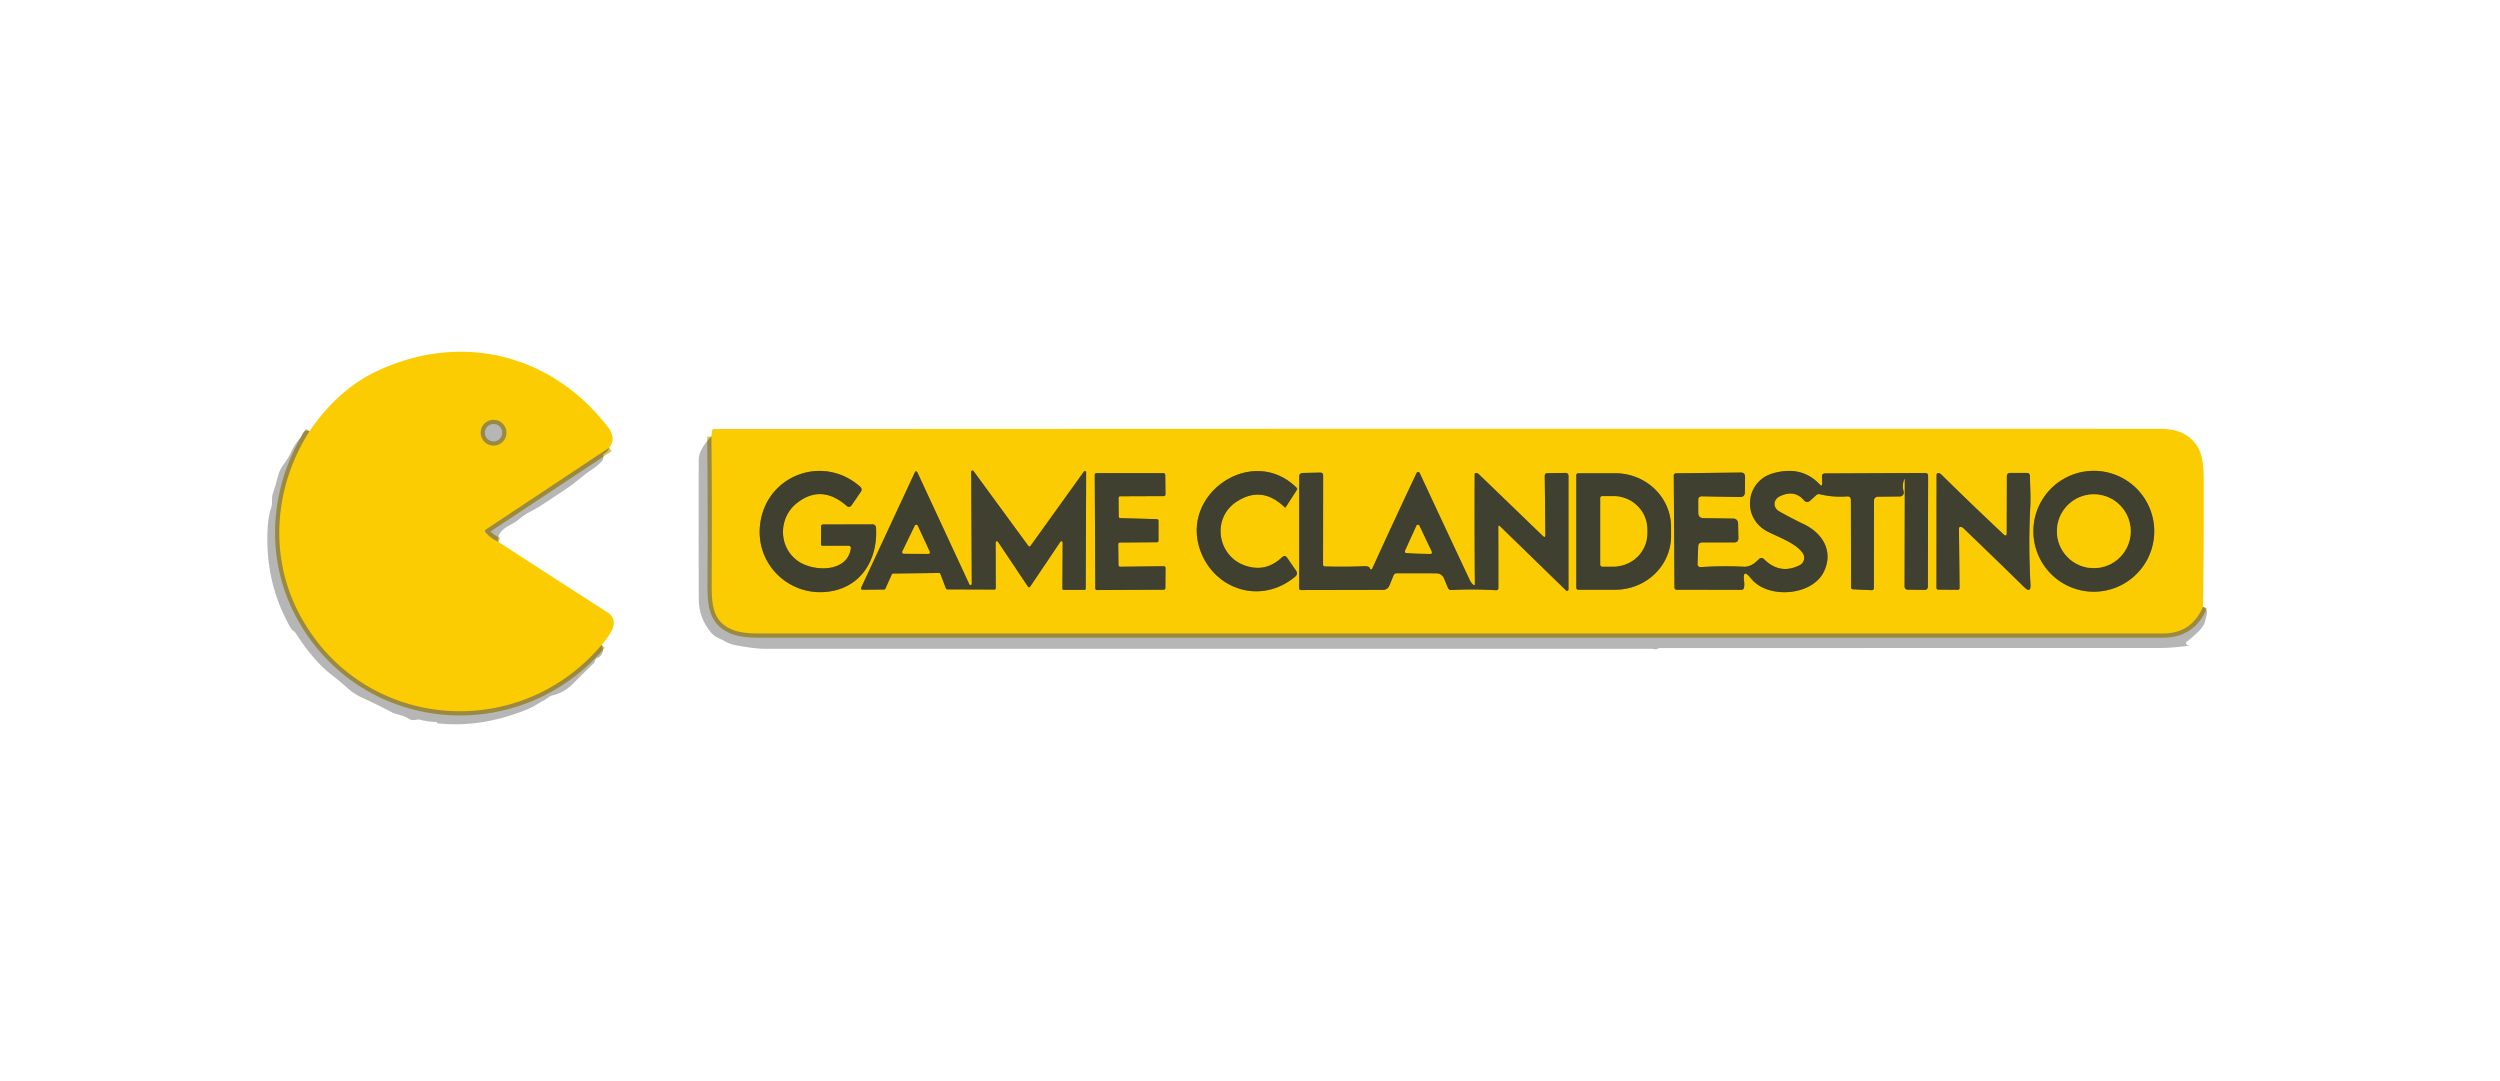<?xml version="1.0" encoding="UTF-8" standalone="no"?>
<!DOCTYPE svg PUBLIC "-//W3C//DTD SVG 1.1//EN" "http://www.w3.org/Graphics/SVG/1.1/DTD/svg11.dtd">
<svg xmlns="http://www.w3.org/2000/svg" version="1.1" viewBox="0.00 0.00 590.00 255.00">
<g stroke-width="2.00" fill="none" stroke-linecap="butt">
<path stroke="#c39f01" stroke-opacity="0.643" vector-effect="non-scaling-stroke" d="
  M 143.77 105.66
  L 114.66 124.97
  Q 114.24 125.25 114.57 125.64
  Q 115.84 127.09 117.61 127.88"
/>
<path stroke="#c39f01" stroke-opacity="0.643" vector-effect="non-scaling-stroke" d="
  M 141.97 152.22
  C 122.06 175.67 85.27 172.29 70.72 145.05
  C 63.41 131.37 64.64 114.92 73.04 101.77"
/>
<path stroke="#c39f01" stroke-opacity="0.643" vector-effect="non-scaling-stroke" d="
  M 519.91 143.19
  Q 517.22 149.50 510.50 149.50
  Q 344.68 149.51 178.86 149.50
  Q 175.41 149.50 173.44 148.83
  C 168.00 146.98 167.92 142.58 167.96 137.10
  Q 168.08 120.16 167.89 103.01"
/>
<path stroke="#c39f01" stroke-opacity="0.643" vector-effect="non-scaling-stroke" d="
  M 119.53 102.12
  A 3.05 3.05 0.0 0 0 116.48 99.07
  A 3.05 3.05 0.0 0 0 113.43 102.12
  A 3.05 3.05 0.0 0 0 116.48 105.17
  A 3.05 3.05 0.0 0 0 119.53 102.12"
/>
<path stroke="#9d8619" vector-effect="non-scaling-stroke" d="
  M 200.79 129.52
  C 199.92 135.04 192.42 134.90 188.81 132.73
  C 183.66 129.64 183.48 122.29 188.11 118.69
  Q 193.89 114.19 199.85 119.42
  A 0.74 0.74 0.0 0 0 200.95 119.28
  L 203.13 116.10
  Q 203.61 115.41 202.98 114.85
  C 194.57 107.40 181.74 111.79 179.58 122.55
  C 177.50 132.92 186.53 141.51 196.59 139.44
  C 203.75 137.97 207.21 131.44 206.73 124.47
  A 0.77 0.77 0.0 0 0 205.96 123.75
  L 194.25 123.78
  Q 193.79 123.78 193.78 124.25
  L 193.75 128.40
  Q 193.75 128.80 194.15 128.80
  L 200.16 128.79
  Q 200.91 128.79 200.79 129.52"
/>
<path stroke="#9d8619" vector-effect="non-scaling-stroke" d="
  M 250.25 127.85
  A 0.30 0.30 0.0 0 1 250.79 128.01
  L 250.73 138.91
  A 0.30 0.30 0.0 0 0 251.03 139.21
  L 255.93 139.21
  A 0.30 0.30 0.0 0 0 256.23 138.91
  L 256.33 111.50
  A 0.30 0.30 0.0 0 0 255.78 111.32
  L 243.19 128.85
  A 0.30 0.30 0.0 0 1 242.71 128.86
  L 229.74 111.16
  A 0.30 0.30 0.0 0 0 229.20 111.34
  L 229.34 137.79
  A 0.30 0.30 0.0 0 1 228.77 137.92
  L 216.47 111.42
  A 0.30 0.30 0.0 0 0 215.93 111.42
  L 203.22 138.74
  A 0.30 0.30 0.0 0 0 203.49 139.17
  L 208.67 139.12
  A 0.30 0.30 0.0 0 0 208.94 138.94
  L 210.48 135.52
  A 0.30 0.30 0.0 0 1 210.75 135.35
  L 221.65 135.22
  A 0.30 0.30 0.0 0 1 221.93 135.42
  L 223.25 138.90
  A 0.30 0.30 0.0 0 0 223.53 139.09
  L 234.70 139.13
  A 0.30 0.30 0.0 0 0 235.00 138.83
  L 234.97 128.03
  A 0.30 0.30 0.0 0 1 235.52 127.86
  L 242.61 138.46
  A 0.30 0.30 0.0 0 0 243.11 138.46
  L 250.25 127.85"
/>
<path stroke="#9d8619" vector-effect="non-scaling-stroke" d="
  M 306.07 115.59
  Q 306.24 115.34 306.02 115.12
  C 295.62 104.76 278.23 116.54 283.34 130.11
  C 286.81 139.33 297.77 142.72 305.68 136.07
  Q 306.40 135.46 305.87 134.68
  L 303.79 131.66
  Q 303.24 130.86 302.54 131.53
  Q 298.66 135.22 293.71 133.43
  C 287.25 131.11 285.90 122.24 291.87 118.37
  Q 297.82 114.52 303.15 119.69
  Q 303.32 119.86 303.45 119.66
  L 306.07 115.59"
/>
<path stroke="#9d8619" vector-effect="non-scaling-stroke" d="
  M 353.60 124.24
  A 0.19 0.19 0.0 0 1 353.92 124.10
  L 369.60 139.36
  A 0.33 0.33 0.0 0 0 370.16 139.13
  L 370.16 112.26
  A 0.65 0.65 0.0 0 0 369.50 111.61
  L 365.19 111.67
  Q 364.55 111.68 364.56 112.31
  L 364.71 126.21
  Q 364.72 127.08 364.09 126.47
  L 348.92 111.84
  A 0.70 0.66 69.3 0 0 348.55 111.66
  Q 348.02 111.59 348.02 111.92
  Q 347.97 125.13 348.07 137.75
  Q 348.08 138.36 347.63 137.95
  Q 347.16 137.53 346.89 136.95
  Q 340.34 123.01 335.04 111.62
  A 0.40 0.40 0.0 0 0 334.32 111.62
  Q 328.29 124.41 323.92 134.04
  Q 323.58 134.80 323.24 134.03
  Q 323.18 133.88 323.04 133.81
  Q 322.58 133.60 322.08 133.62
  Q 317.21 133.83 312.62 133.68
  A 0.41 0.40 -88.5 0 1 312.24 133.27
  L 312.26 112.26
  Q 312.26 111.51 311.51 111.53
  L 307.48 111.62
  Q 306.61 111.64 306.61 112.52
  L 306.61 138.86
  A 0.39 0.38 90.0 0 0 306.99 139.25
  L 326.44 139.21
  A 1.58 1.56 -78.9 0 0 327.87 138.24
  L 328.87 135.81
  Q 329.09 135.29 329.65 135.29
  L 338.99 135.30
  A 1.94 1.93 78.5 0 1 340.77 136.49
  L 341.70 138.70
  Q 341.94 139.28 342.57 139.24
  Q 347.71 138.96 352.98 139.29
  Q 353.62 139.33 353.62 138.70
  L 353.60 124.24"
/>
<path stroke="#9d8619" vector-effect="non-scaling-stroke" d="
  M 449.26 113.49
  Q 449.53 112.59 449.53 113.53
  L 449.48 138.44
  A 0.72 0.72 0.0 0 0 450.19 139.16
  L 454.25 139.22
  A 0.72 0.72 0.0 0 0 454.98 138.50
  L 455.03 112.32
  Q 455.03 111.62 454.32 111.62
  L 430.74 111.73
  Q 429.96 111.74 429.99 112.51
  L 430.04 114.03
  Q 430.08 114.98 429.42 114.29
  Q 425.16 109.81 418.47 111.69
  C 411.90 113.55 410.96 122.28 417.19 125.47
  C 419.59 126.70 423.99 128.25 425.48 130.59
  A 1.96 1.95 -29.8 0 1 424.72 133.39
  Q 420.06 135.73 416.26 131.92
  A 0.79 0.79 0.0 0 0 415.13 131.93
  C 414.17 132.93 413.01 133.82 411.54 133.75
  Q 406.46 133.51 401.50 133.83
  Q 400.58 133.89 400.62 132.97
  L 400.77 128.98
  Q 400.81 128.01 401.77 128.01
  L 409.26 128.01
  Q 410.28 128.01 410.26 126.99
  L 410.19 123.48
  A 1.11 1.10 89.7 0 0 409.10 122.39
  L 402.02 122.28
  Q 400.79 122.26 400.79 121.02
  L 400.78 118.04
  Q 400.78 117.11 401.70 117.13
  L 410.61 117.30
  Q 411.79 117.32 411.80 116.14
  L 411.83 112.55
  Q 411.84 111.51 410.80 111.52
  L 395.53 111.70
  A 0.53 0.52 -0.6 0 0 395.01 112.22
  L 395.17 138.55
  Q 395.18 139.18 395.80 139.18
  L 410.97 139.19
  Q 411.49 139.19 411.58 138.68
  Q 411.71 137.97 411.61 137.23
  Q 411.17 133.91 413.24 136.52
  C 417.07 141.34 427.47 140.72 430.36 135.05
  C 432.80 130.27 430.22 125.87 425.72 123.72
  Q 422.94 122.40 419.93 120.71
  C 418.36 119.83 418.43 117.93 419.97 117.16
  Q 423.50 115.41 425.77 118.11
  A 0.96 0.95 48.9 0 0 427.14 118.21
  L 428.63 116.86
  Q 429.01 116.52 429.50 116.64
  Q 432.64 117.40 435.87 117.15
  Q 436.81 117.08 436.81 118.02
  L 436.85 138.58
  Q 436.85 139.05 437.33 139.07
  L 441.72 139.28
  A 0.50 0.49 -88.4 0 0 442.24 138.78
  L 442.26 118.11
  A 0.90 0.90 0.0 0 1 443.15 117.22
  L 448.39 117.16
  A 0.93 0.92 81.4 0 0 449.26 115.97
  Q 448.88 114.74 449.26 113.49"
/>
<path stroke="#9d8619" vector-effect="non-scaling-stroke" d="
  M 508.40 125.38
  A 14.26 14.26 0.0 0 0 494.14 111.12
  A 14.26 14.26 0.0 0 0 479.88 125.38
  A 14.26 14.26 0.0 0 0 494.14 139.64
  A 14.26 14.26 0.0 0 0 508.40 125.38"
/>
<path stroke="#9d8619" vector-effect="non-scaling-stroke" d="
  M 264.37 133.75
  A 0.40 0.40 0.0 0 1 263.96 133.35
  L 263.90 128.43
  A 0.40 0.40 0.0 0 1 264.29 128.03
  L 273.01 127.97
  A 0.40 0.40 0.0 0 0 273.41 127.57
  L 273.40 122.92
  A 0.40 0.40 0.0 0 0 273.01 122.52
  L 264.40 122.28
  A 0.40 0.40 0.0 0 1 264.01 121.88
  L 263.98 117.52
  A 0.40 0.40 0.0 0 1 264.38 117.12
  L 274.65 117.08
  A 0.40 0.40 0.0 0 0 275.05 116.68
  L 275.00 112.06
  A 0.40 0.40 0.0 0 0 274.60 111.66
  L 258.76 111.65
  A 0.40 0.40 0.0 0 0 258.36 112.05
  L 258.49 138.85
  A 0.40 0.40 0.0 0 0 258.89 139.25
  L 274.63 139.17
  A 0.40 0.40 0.0 0 0 275.03 138.77
  L 275.06 134.04
  A 0.40 0.40 0.0 0 0 274.65 133.63
  L 264.37 133.75"
/>
<path stroke="#9d8619" vector-effect="non-scaling-stroke" d="
  M 372.01 112.14
  L 372.01 138.72
  A 0.45 0.45 0.0 0 0 372.46 139.17
  L 381.20 139.17
  A 13.17 12.69 0.0 0 0 394.37 126.48
  L 394.37 124.38
  A 13.17 12.69 -0.0 0 0 381.20 111.69
  L 372.46 111.69
  A 0.45 0.45 0.0 0 0 372.01 112.14"
/>
<path stroke="#9d8619" vector-effect="non-scaling-stroke" d="
  M 473.59 125.78
  Q 473.59 126.81 472.84 126.11
  Q 465.52 119.25 458.12 111.96
  Q 457.83 111.67 457.44 111.64
  A 0.37 0.37 0.0 0 0 457.03 112.01
  L 457.01 138.70
  Q 457.01 139.15 457.45 139.15
  L 462.07 139.19
  A 0.39 0.39 0.0 0 0 462.46 138.80
  L 462.31 124.70
  A 0.36 0.36 0.0 0 1 462.73 124.34
  Q 463.08 124.39 463.34 124.63
  Q 470.67 131.66 477.72 138.57
  Q 479.32 140.13 479.19 137.90
  Q 478.67 128.48 479.14 119.67
  C 479.27 117.28 479.09 114.81 479.07 112.40
  Q 479.07 111.61 478.28 111.61
  L 474.44 111.61
  Q 473.62 111.61 473.62 112.43
  L 473.59 125.78"
/>
<path stroke="#9d8619" vector-effect="non-scaling-stroke" d="
  M 212.97 130.14
  A 0.36 0.36 0.0 0 0 213.29 130.66
  L 219.07 130.71
  A 0.36 0.36 0.0 0 0 219.40 130.20
  L 216.56 124.07
  A 0.36 0.36 0.0 0 0 215.91 124.07
  L 212.97 130.14"
/>
<path stroke="#9d8619" vector-effect="non-scaling-stroke" d="
  M 331.60 130.00
  A 0.36 0.36 0.0 0 0 331.92 130.51
  L 337.53 130.73
  A 0.36 0.36 0.0 0 0 337.87 130.21
  L 334.95 124.05
  A 0.36 0.36 0.0 0 0 334.30 124.06
  L 331.60 130.00"
/>
<path stroke="#9d8619" vector-effect="non-scaling-stroke" d="
  M 502.84 125.37
  A 8.70 8.70 0.0 0 0 494.14 116.67
  A 8.70 8.70 0.0 0 0 485.44 125.37
  A 8.70 8.70 0.0 0 0 494.14 134.07
  A 8.70 8.70 0.0 0 0 502.84 125.37"
/>
<path stroke="#9d8619" vector-effect="non-scaling-stroke" d="
  M 377.69 117.55
  L 377.69 133.25
  A 0.45 0.45 0.0 0 0 378.14 133.70
  L 380.75 133.70
  A 8.00 7.82 -0.0 0 0 388.75 125.88
  L 388.75 124.92
  A 8.00 7.82 0.0 0 0 380.75 117.10
  L 378.14 117.10
  A 0.45 0.45 0.0 0 0 377.69 117.55"
/>
</g>
<path fill="#fbcc01" d="
  M 143.77 105.66
  L 114.66 124.97
  Q 114.24 125.25 114.57 125.64
  Q 115.84 127.09 117.61 127.88
  Q 130.63 136.35 143.27 144.46
  C 146.79 146.72 143.57 150.17 141.97 152.22
  C 122.06 175.67 85.27 172.29 70.72 145.05
  C 63.41 131.37 64.64 114.92 73.04 101.77
  Q 79.80 91.87 89.05 87.54
  C 108.80 78.29 130.16 83.49 143.45 100.78
  Q 145.53 103.48 143.77 105.66
  Z
  M 119.53 102.12
  A 3.05 3.05 0.0 0 0 116.48 99.07
  A 3.05 3.05 0.0 0 0 113.43 102.12
  A 3.05 3.05 0.0 0 0 116.48 105.17
  A 3.05 3.05 0.0 0 0 119.53 102.12
  Z"
/>
<circle fill="#000000" fill-opacity="0.286" cx="116.48" cy="102.12" r="3.05"/>
<path fill="#fbcc01" d="
  M 519.91 143.19
  Q 517.22 149.50 510.50 149.50
  Q 344.68 149.51 178.86 149.50
  Q 175.41 149.50 173.44 148.83
  C 168.00 146.98 167.92 142.58 167.96 137.10
  Q 168.08 120.16 167.89 103.01
  L 168.02 101.74
  Q 168.07 101.24 168.57 101.24
  Q 178.29 101.25 188.00 101.25
  Q 357.36 101.16 510.00 101.21
  Q 516.01 101.21 518.62 105.43
  Q 520.06 107.75 520.08 112.84
  Q 520.14 128.12 519.91 143.19
  Z
  M 200.79 129.52
  C 199.92 135.04 192.42 134.90 188.81 132.73
  C 183.66 129.64 183.48 122.29 188.11 118.69
  Q 193.89 114.19 199.85 119.42
  A 0.74 0.74 0.0 0 0 200.95 119.28
  L 203.13 116.10
  Q 203.61 115.41 202.98 114.85
  C 194.57 107.40 181.74 111.79 179.58 122.55
  C 177.50 132.92 186.53 141.51 196.59 139.44
  C 203.75 137.97 207.21 131.44 206.73 124.47
  A 0.77 0.77 0.0 0 0 205.96 123.75
  L 194.25 123.78
  Q 193.79 123.78 193.78 124.25
  L 193.75 128.40
  Q 193.75 128.80 194.15 128.80
  L 200.16 128.79
  Q 200.91 128.79 200.79 129.52
  Z
  M 250.25 127.85
  A 0.30 0.30 0.0 0 1 250.79 128.01
  L 250.73 138.91
  A 0.30 0.30 0.0 0 0 251.03 139.21
  L 255.93 139.21
  A 0.30 0.30 0.0 0 0 256.23 138.91
  L 256.33 111.50
  A 0.30 0.30 0.0 0 0 255.78 111.32
  L 243.19 128.85
  A 0.30 0.30 0.0 0 1 242.71 128.86
  L 229.74 111.16
  A 0.30 0.30 0.0 0 0 229.20 111.34
  L 229.34 137.79
  A 0.30 0.30 0.0 0 1 228.77 137.92
  L 216.47 111.42
  A 0.30 0.30 0.0 0 0 215.93 111.42
  L 203.22 138.74
  A 0.30 0.30 0.0 0 0 203.49 139.17
  L 208.67 139.12
  A 0.30 0.30 0.0 0 0 208.94 138.94
  L 210.48 135.52
  A 0.30 0.30 0.0 0 1 210.75 135.35
  L 221.65 135.22
  A 0.30 0.30 0.0 0 1 221.93 135.42
  L 223.25 138.90
  A 0.30 0.30 0.0 0 0 223.53 139.09
  L 234.70 139.13
  A 0.30 0.30 0.0 0 0 235.00 138.83
  L 234.97 128.03
  A 0.30 0.30 0.0 0 1 235.52 127.86
  L 242.61 138.46
  A 0.30 0.30 0.0 0 0 243.11 138.46
  L 250.25 127.85
  Z
  M 306.07 115.59
  Q 306.24 115.34 306.02 115.12
  C 295.62 104.76 278.23 116.54 283.34 130.11
  C 286.81 139.33 297.77 142.72 305.68 136.07
  Q 306.40 135.46 305.87 134.68
  L 303.79 131.66
  Q 303.24 130.86 302.54 131.53
  Q 298.66 135.22 293.71 133.43
  C 287.25 131.11 285.90 122.24 291.87 118.37
  Q 297.82 114.52 303.15 119.69
  Q 303.32 119.86 303.45 119.66
  L 306.07 115.59
  Z
  M 353.60 124.24
  A 0.19 0.19 0.0 0 1 353.92 124.10
  L 369.60 139.36
  A 0.33 0.33 0.0 0 0 370.16 139.13
  L 370.16 112.26
  A 0.65 0.65 0.0 0 0 369.50 111.61
  L 365.19 111.67
  Q 364.55 111.68 364.56 112.31
  L 364.71 126.21
  Q 364.72 127.08 364.09 126.47
  L 348.92 111.84
  A 0.70 0.66 69.3 0 0 348.55 111.66
  Q 348.02 111.59 348.02 111.92
  Q 347.97 125.13 348.07 137.75
  Q 348.08 138.36 347.63 137.95
  Q 347.16 137.53 346.89 136.95
  Q 340.34 123.01 335.04 111.62
  A 0.40 0.40 0.0 0 0 334.32 111.62
  Q 328.29 124.41 323.92 134.04
  Q 323.58 134.80 323.24 134.03
  Q 323.18 133.88 323.04 133.81
  Q 322.58 133.60 322.08 133.62
  Q 317.21 133.83 312.62 133.68
  A 0.41 0.40 -88.5 0 1 312.24 133.27
  L 312.26 112.26
  Q 312.26 111.51 311.51 111.53
  L 307.48 111.62
  Q 306.61 111.64 306.61 112.52
  L 306.61 138.86
  A 0.39 0.38 90.0 0 0 306.99 139.25
  L 326.44 139.21
  A 1.58 1.56 -78.9 0 0 327.87 138.24
  L 328.87 135.81
  Q 329.09 135.29 329.65 135.29
  L 338.99 135.30
  A 1.94 1.93 78.5 0 1 340.77 136.49
  L 341.70 138.70
  Q 341.94 139.28 342.57 139.24
  Q 347.71 138.96 352.98 139.29
  Q 353.62 139.33 353.62 138.70
  L 353.60 124.24
  Z
  M 449.26 113.49
  Q 449.53 112.59 449.53 113.53
  L 449.48 138.44
  A 0.72 0.72 0.0 0 0 450.19 139.16
  L 454.25 139.22
  A 0.72 0.72 0.0 0 0 454.98 138.50
  L 455.03 112.32
  Q 455.03 111.62 454.32 111.62
  L 430.74 111.73
  Q 429.96 111.74 429.99 112.51
  L 430.04 114.03
  Q 430.08 114.98 429.42 114.29
  Q 425.16 109.81 418.47 111.69
  C 411.90 113.55 410.96 122.28 417.19 125.47
  C 419.59 126.70 423.99 128.25 425.48 130.59
  A 1.96 1.95 -29.8 0 1 424.72 133.39
  Q 420.06 135.73 416.26 131.92
  A 0.79 0.79 0.0 0 0 415.13 131.93
  C 414.17 132.93 413.01 133.82 411.54 133.75
  Q 406.46 133.51 401.50 133.83
  Q 400.58 133.89 400.62 132.97
  L 400.77 128.98
  Q 400.81 128.01 401.77 128.01
  L 409.26 128.01
  Q 410.28 128.01 410.26 126.99
  L 410.19 123.48
  A 1.11 1.10 89.7 0 0 409.10 122.39
  L 402.02 122.28
  Q 400.79 122.26 400.79 121.02
  L 400.78 118.04
  Q 400.78 117.11 401.70 117.13
  L 410.61 117.30
  Q 411.79 117.32 411.80 116.14
  L 411.83 112.55
  Q 411.84 111.51 410.80 111.52
  L 395.53 111.70
  A 0.53 0.52 -0.6 0 0 395.01 112.22
  L 395.17 138.55
  Q 395.18 139.18 395.80 139.18
  L 410.97 139.19
  Q 411.49 139.19 411.58 138.68
  Q 411.71 137.97 411.61 137.23
  Q 411.17 133.91 413.24 136.52
  C 417.07 141.34 427.47 140.72 430.36 135.05
  C 432.80 130.27 430.22 125.87 425.72 123.72
  Q 422.94 122.40 419.93 120.71
  C 418.36 119.83 418.43 117.93 419.97 117.16
  Q 423.50 115.41 425.77 118.11
  A 0.96 0.95 48.9 0 0 427.14 118.21
  L 428.63 116.86
  Q 429.01 116.52 429.50 116.64
  Q 432.64 117.40 435.87 117.15
  Q 436.81 117.08 436.81 118.02
  L 436.85 138.58
  Q 436.85 139.05 437.33 139.07
  L 441.72 139.28
  A 0.50 0.49 -88.4 0 0 442.24 138.78
  L 442.26 118.11
  A 0.90 0.90 0.0 0 1 443.15 117.22
  L 448.39 117.16
  A 0.93 0.92 81.4 0 0 449.26 115.97
  Q 448.88 114.74 449.26 113.49
  Z
  M 508.40 125.38
  A 14.26 14.26 0.0 0 0 494.14 111.12
  A 14.26 14.26 0.0 0 0 479.88 125.38
  A 14.26 14.26 0.0 0 0 494.14 139.64
  A 14.26 14.26 0.0 0 0 508.40 125.38
  Z
  M 264.37 133.75
  A 0.40 0.40 0.0 0 1 263.96 133.35
  L 263.90 128.43
  A 0.40 0.40 0.0 0 1 264.29 128.03
  L 273.01 127.97
  A 0.40 0.40 0.0 0 0 273.41 127.57
  L 273.40 122.92
  A 0.40 0.40 0.0 0 0 273.01 122.52
  L 264.40 122.28
  A 0.40 0.40 0.0 0 1 264.01 121.88
  L 263.98 117.52
  A 0.40 0.40 0.0 0 1 264.38 117.12
  L 274.65 117.08
  A 0.40 0.40 0.0 0 0 275.05 116.68
  L 275.00 112.06
  A 0.40 0.40 0.0 0 0 274.60 111.66
  L 258.76 111.65
  A 0.40 0.40 0.0 0 0 258.36 112.05
  L 258.49 138.85
  A 0.40 0.40 0.0 0 0 258.89 139.25
  L 274.63 139.17
  A 0.40 0.40 0.0 0 0 275.03 138.77
  L 275.06 134.04
  A 0.40 0.40 0.0 0 0 274.65 133.63
  L 264.37 133.75
  Z
  M 372.01 112.14
  L 372.01 138.72
  A 0.45 0.45 0.0 0 0 372.46 139.17
  L 381.20 139.17
  A 13.17 12.69 0.0 0 0 394.37 126.48
  L 394.37 124.38
  A 13.17 12.69 -0.0 0 0 381.20 111.69
  L 372.46 111.69
  A 0.45 0.45 0.0 0 0 372.01 112.14
  Z
  M 473.59 125.78
  Q 473.59 126.81 472.84 126.11
  Q 465.52 119.25 458.12 111.96
  Q 457.83 111.67 457.44 111.64
  A 0.37 0.37 0.0 0 0 457.03 112.01
  L 457.01 138.70
  Q 457.01 139.15 457.45 139.15
  L 462.07 139.19
  A 0.39 0.39 0.0 0 0 462.46 138.80
  L 462.31 124.70
  A 0.36 0.36 0.0 0 1 462.73 124.34
  Q 463.08 124.39 463.34 124.63
  Q 470.67 131.66 477.72 138.57
  Q 479.32 140.13 479.19 137.90
  Q 478.67 128.48 479.14 119.67
  C 479.27 117.28 479.09 114.81 479.07 112.40
  Q 479.07 111.61 478.28 111.61
  L 474.44 111.61
  Q 473.62 111.61 473.62 112.43
  L 473.59 125.78
  Z"
/>
<path fill="#000000" fill-opacity="0.286" d="
  M 73.04 101.77
  C 64.64 114.92 63.41 131.37 70.72 145.05
  C 85.27 172.29 122.06 175.67 141.97 152.22
  Q 142.85 153.85 141.35 155.13
  Q 140.68 155.23 140.47 155.87
  Q 140.32 156.33 139.97 156.66
  Q 137.61 158.96 135.24 161.35
  Q 133.14 163.46 130.33 164.13
  Q 129.88 164.24 129.50 164.53
  Q 128.83 165.04 128.05 165.46
  Q 127.26 165.88 126.54 166.34
  Q 125.36 167.10 122.93 168.00
  Q 112.94 171.72 103.37 170.72
  Q 103.25 170.71 103.17 170.63
  Q 103.14 170.59 103.13 170.54
  Q 103.13 170.41 103.00 170.40
  Q 100.98 170.34 99.24 169.88
  A 2.07 2.05 45.3 0 0 98.24 169.87
  Q 97.13 170.12 96.32 169.55
  C 95.21 168.75 93.55 168.68 92.39 168.06
  Q 88.94 166.23 86.37 165.08
  Q 83.64 163.87 82.17 162.54
  Q 80.36 160.89 78.50 159.46
  Q 76.04 157.57 73.83 154.95
  Q 71.74 152.48 69.93 149.64
  Q 69.65 149.20 69.23 148.88
  Q 68.82 148.57 68.56 148.12
  Q 62.43 137.38 63.17 124.53
  Q 63.35 121.57 64.03 119.76
  C 64.37 118.85 64.01 117.59 64.40 116.44
  Q 65.12 114.29 65.67 112.15
  Q 65.92 111.20 66.44 110.38
  Q 66.97 109.54 67.56 108.70
  Q 68.20 107.79 68.60 106.90
  Q 69.48 104.96 71.00 103.13
  A 1.73 1.60 76.4 0 0 71.29 102.61
  Q 71.39 102.32 71.58 102.05
  Q 72.05 101.35 73.04 101.77
  Z"
/>
<path fill="#000000" fill-opacity="0.286" d="
  M 167.89 103.01
  Q 168.08 120.16 167.96 137.10
  C 167.92 142.58 168.00 146.98 173.44 148.83
  Q 175.41 149.50 178.86 149.50
  Q 344.68 149.51 510.50 149.50
  Q 517.22 149.50 519.91 143.19
  Q 521.14 143.73 520.76 145.23
  Q 520.56 146.06 520.31 146.92
  C 519.86 148.46 517.33 150.42 516.06 151.48
  Q 515.71 151.77 516.00 152.11
  Q 516.28 152.44 517.12 152.34
  Q 517.13 152.34 517.13 152.35
  Q 517.13 152.36 517.13 152.35
  Q 512.29 152.93 510.00 152.93
  Q 450.91 152.94 391.83 152.94
  Q 391.43 152.94 391.09 153.14
  Q 390.81 153.31 390.51 153.21
  Q 390.25 153.12 389.97 153.12
  Q 285.34 153.12 180.70 153.12
  C 178.38 153.12 176.10 152.71 173.83 152.32
  Q 172.40 152.08 171.30 151.45
  C 170.19 150.80 168.79 150.44 167.95 149.46
  Q 164.93 145.96 164.91 141.49
  Q 164.85 131.08 164.89 108.50
  Q 164.90 106.05 167.89 103.01
  Z"
/>
<path fill="#000000" fill-opacity="0.286" d="
  M 143.77 105.66
  Q 143.49 106.53 142.69 106.99
  Q 142.37 107.17 142.37 107.53
  L 142.37 108.06
  Q 142.37 108.49 142.08 108.80
  Q 141.16 109.81 140.18 110.46
  Q 138.27 111.72 136.81 112.96
  Q 135.02 114.48 133.23 115.63
  Q 131.04 117.05 128.70 118.64
  Q 126.97 119.82 125.08 120.79
  Q 123.82 121.44 122.76 122.33
  Q 121.72 123.21 120.29 123.95
  Q 117.14 125.61 117.61 127.88
  Q 115.84 127.09 114.57 125.64
  Q 114.24 125.25 114.66 124.97
  L 143.77 105.66
  Z"
/>
<path fill="#3f4030" d="
  M 200.16 128.79
  L 194.15 128.80
  Q 193.75 128.80 193.75 128.40
  L 193.78 124.25
  Q 193.79 123.78 194.25 123.78
  L 205.96 123.75
  A 0.77 0.77 0.0 0 1 206.73 124.47
  C 207.21 131.44 203.75 137.97 196.59 139.44
  C 186.53 141.51 177.50 132.92 179.58 122.55
  C 181.74 111.79 194.57 107.40 202.98 114.85
  Q 203.61 115.41 203.13 116.10
  L 200.95 119.28
  A 0.74 0.74 0.0 0 1 199.85 119.42
  Q 193.89 114.19 188.11 118.69
  C 183.48 122.29 183.66 129.64 188.81 132.73
  C 192.42 134.90 199.92 135.04 200.79 129.52
  Q 200.91 128.79 200.16 128.79
  Z"
/>
<path fill="#3f4030" d="
  M 250.25 127.85
  L 243.11 138.46
  A 0.30 0.30 0.0 0 1 242.61 138.46
  L 235.52 127.86
  A 0.30 0.30 0.0 0 0 234.97 128.03
  L 235.00 138.83
  A 0.30 0.30 0.0 0 1 234.70 139.13
  L 223.53 139.09
  A 0.30 0.30 0.0 0 1 223.25 138.90
  L 221.93 135.42
  A 0.30 0.30 0.0 0 0 221.65 135.22
  L 210.75 135.35
  A 0.30 0.30 0.0 0 0 210.48 135.52
  L 208.94 138.94
  A 0.30 0.30 0.0 0 1 208.67 139.12
  L 203.49 139.17
  A 0.30 0.30 0.0 0 1 203.22 138.74
  L 215.93 111.42
  A 0.30 0.30 0.0 0 1 216.47 111.42
  L 228.77 137.92
  A 0.30 0.30 0.0 0 0 229.34 137.79
  L 229.20 111.34
  A 0.30 0.30 0.0 0 1 229.74 111.16
  L 242.71 128.86
  A 0.30 0.30 0.0 0 0 243.19 128.85
  L 255.78 111.32
  A 0.30 0.30 0.0 0 1 256.33 111.50
  L 256.23 138.91
  A 0.30 0.30 0.0 0 1 255.93 139.21
  L 251.03 139.21
  A 0.30 0.30 0.0 0 1 250.73 138.91
  L 250.79 128.01
  A 0.30 0.30 0.0 0 0 250.25 127.85
  Z
  M 212.97 130.14
  A 0.36 0.36 0.0 0 0 213.29 130.66
  L 219.07 130.71
  A 0.36 0.36 0.0 0 0 219.40 130.20
  L 216.56 124.07
  A 0.36 0.36 0.0 0 0 215.91 124.07
  L 212.97 130.14
  Z"
/>
<path fill="#3f4030" d="
  M 306.07 115.59
  L 303.45 119.66
  Q 303.32 119.86 303.15 119.69
  Q 297.82 114.52 291.87 118.37
  C 285.90 122.24 287.25 131.11 293.71 133.43
  Q 298.66 135.22 302.54 131.53
  Q 303.24 130.86 303.79 131.66
  L 305.87 134.68
  Q 306.40 135.46 305.68 136.07
  C 297.77 142.72 286.81 139.33 283.34 130.11
  C 278.23 116.54 295.62 104.76 306.02 115.12
  Q 306.24 115.34 306.07 115.59
  Z"
/>
<path fill="#3f4030" d="
  M 353.60 124.24
  L 353.62 138.70
  Q 353.62 139.33 352.98 139.29
  Q 347.71 138.96 342.57 139.24
  Q 341.94 139.28 341.70 138.70
  L 340.77 136.49
  A 1.94 1.93 78.5 0 0 338.99 135.30
  L 329.65 135.29
  Q 329.09 135.29 328.87 135.81
  L 327.87 138.24
  A 1.58 1.56 -78.9 0 1 326.44 139.21
  L 306.99 139.25
  A 0.39 0.38 -90.0 0 1 306.61 138.86
  L 306.61 112.52
  Q 306.61 111.64 307.48 111.62
  L 311.51 111.53
  Q 312.26 111.51 312.26 112.26
  L 312.24 133.27
  A 0.41 0.40 -88.5 0 0 312.62 133.68
  Q 317.21 133.83 322.08 133.62
  Q 322.58 133.60 323.04 133.81
  Q 323.18 133.88 323.24 134.03
  Q 323.58 134.80 323.92 134.04
  Q 328.29 124.41 334.32 111.62
  A 0.40 0.40 0.0 0 1 335.04 111.62
  Q 340.34 123.01 346.89 136.95
  Q 347.16 137.53 347.63 137.95
  Q 348.08 138.36 348.07 137.75
  Q 347.97 125.13 348.02 111.92
  Q 348.02 111.59 348.55 111.66
  A 0.70 0.66 69.3 0 1 348.92 111.84
  L 364.09 126.47
  Q 364.72 127.08 364.71 126.21
  L 364.56 112.31
  Q 364.55 111.68 365.19 111.67
  L 369.50 111.61
  A 0.65 0.65 0.0 0 1 370.16 112.26
  L 370.16 139.13
  A 0.33 0.33 0.0 0 1 369.60 139.36
  L 353.92 124.10
  A 0.19 0.19 0.0 0 0 353.60 124.24
  Z
  M 331.60 130.00
  A 0.36 0.36 0.0 0 0 331.92 130.51
  L 337.53 130.73
  A 0.36 0.36 0.0 0 0 337.87 130.21
  L 334.95 124.05
  A 0.36 0.36 0.0 0 0 334.30 124.06
  L 331.60 130.00
  Z"
/>
<path fill="#3f4030" d="
  M 449.26 113.49
  Q 448.88 114.74 449.26 115.97
  A 0.93 0.92 81.4 0 1 448.39 117.16
  L 443.15 117.22
  A 0.90 0.90 0.0 0 0 442.26 118.11
  L 442.24 138.78
  A 0.50 0.49 -88.4 0 1 441.72 139.28
  L 437.33 139.07
  Q 436.85 139.05 436.85 138.58
  L 436.81 118.02
  Q 436.81 117.08 435.87 117.15
  Q 432.64 117.40 429.50 116.64
  Q 429.01 116.52 428.63 116.86
  L 427.14 118.21
  A 0.96 0.95 48.9 0 1 425.77 118.11
  Q 423.50 115.41 419.97 117.16
  C 418.43 117.93 418.36 119.83 419.93 120.71
  Q 422.94 122.40 425.72 123.72
  C 430.22 125.87 432.80 130.27 430.36 135.05
  C 427.47 140.72 417.07 141.34 413.24 136.52
  Q 411.17 133.91 411.61 137.23
  Q 411.71 137.97 411.58 138.68
  Q 411.49 139.19 410.97 139.19
  L 395.80 139.18
  Q 395.18 139.18 395.17 138.55
  L 395.01 112.22
  A 0.53 0.52 -0.6 0 1 395.53 111.70
  L 410.80 111.52
  Q 411.84 111.51 411.83 112.55
  L 411.80 116.14
  Q 411.79 117.32 410.61 117.30
  L 401.70 117.13
  Q 400.78 117.11 400.78 118.04
  L 400.79 121.02
  Q 400.79 122.26 402.02 122.28
  L 409.10 122.39
  A 1.11 1.10 89.7 0 1 410.19 123.48
  L 410.26 126.99
  Q 410.28 128.01 409.26 128.01
  L 401.77 128.01
  Q 400.81 128.01 400.77 128.98
  L 400.62 132.97
  Q 400.58 133.89 401.50 133.83
  Q 406.46 133.51 411.54 133.75
  C 413.01 133.82 414.17 132.93 415.13 131.93
  A 0.79 0.79 0.0 0 1 416.26 131.92
  Q 420.06 135.73 424.72 133.39
  A 1.96 1.95 -29.8 0 0 425.48 130.59
  C 423.99 128.25 419.59 126.70 417.19 125.47
  C 410.96 122.28 411.90 113.55 418.47 111.69
  Q 425.16 109.81 429.42 114.29
  Q 430.08 114.98 430.04 114.03
  L 429.99 112.51
  Q 429.96 111.74 430.74 111.73
  L 454.32 111.62
  Q 455.03 111.62 455.03 112.32
  L 454.98 138.50
  A 0.72 0.72 0.0 0 1 454.25 139.22
  L 450.19 139.16
  A 0.72 0.72 0.0 0 1 449.48 138.44
  L 449.53 113.53
  Q 449.53 112.59 449.26 113.49
  Z"
/>
<path fill="#3f4030" d="
  M 508.40 125.38
  A 14.26 14.26 0.0 0 1 494.14 139.64
  A 14.26 14.26 0.0 0 1 479.88 125.38
  A 14.26 14.26 0.0 0 1 494.14 111.12
  A 14.26 14.26 0.0 0 1 508.40 125.38
  Z
  M 502.84 125.37
  A 8.70 8.70 0.0 0 0 494.14 116.67
  A 8.70 8.70 0.0 0 0 485.44 125.37
  A 8.70 8.70 0.0 0 0 494.14 134.07
  A 8.70 8.70 0.0 0 0 502.84 125.37
  Z"
/>
<path fill="#3f4030" d="
  M 264.37 133.75
  L 274.65 133.63
  A 0.40 0.40 0.0 0 1 275.06 134.04
  L 275.03 138.77
  A 0.40 0.40 0.0 0 1 274.63 139.17
  L 258.89 139.25
  A 0.40 0.40 0.0 0 1 258.49 138.85
  L 258.36 112.05
  A 0.40 0.40 0.0 0 1 258.76 111.65
  L 274.60 111.66
  A 0.40 0.40 0.0 0 1 275.00 112.06
  L 275.05 116.68
  A 0.40 0.40 0.0 0 1 274.65 117.08
  L 264.38 117.12
  A 0.40 0.40 0.0 0 0 263.98 117.52
  L 264.01 121.88
  A 0.40 0.40 0.0 0 0 264.40 122.28
  L 273.01 122.52
  A 0.40 0.40 0.0 0 1 273.40 122.92
  L 273.41 127.57
  A 0.40 0.40 0.0 0 1 273.01 127.97
  L 264.29 128.03
  A 0.40 0.40 0.0 0 0 263.90 128.43
  L 263.96 133.35
  A 0.40 0.40 0.0 0 0 264.37 133.75
  Z"
/>
<path fill="#3f4030" d="
  M 372.01 112.14
  A 0.45 0.45 0.0 0 1 372.46 111.69
  L 381.20 111.69
  A 13.17 12.69 0.0 0 1 394.37 124.38
  L 394.37 126.48
  A 13.17 12.69 0.0 0 1 381.20 139.17
  L 372.46 139.17
  A 0.45 0.45 0.0 0 1 372.01 138.72
  L 372.01 112.14
  Z
  M 377.69 117.55
  L 377.69 133.25
  A 0.45 0.45 0.0 0 0 378.14 133.70
  L 380.75 133.70
  A 8.00 7.82 -0.0 0 0 388.75 125.88
  L 388.75 124.92
  A 8.00 7.82 0.0 0 0 380.75 117.10
  L 378.14 117.10
  A 0.45 0.45 0.0 0 0 377.69 117.55
  Z"
/>
<path fill="#3f4030" d="
  M 473.59 125.78
  L 473.62 112.43
  Q 473.62 111.61 474.44 111.61
  L 478.28 111.61
  Q 479.07 111.61 479.07 112.40
  C 479.09 114.81 479.27 117.28 479.14 119.67
  Q 478.67 128.48 479.19 137.90
  Q 479.32 140.13 477.72 138.57
  Q 470.67 131.66 463.34 124.63
  Q 463.08 124.39 462.73 124.34
  A 0.36 0.36 0.0 0 0 462.31 124.70
  L 462.46 138.80
  A 0.39 0.39 0.0 0 1 462.07 139.19
  L 457.45 139.15
  Q 457.01 139.15 457.01 138.70
  L 457.03 112.01
  A 0.37 0.37 0.0 0 1 457.44 111.64
  Q 457.83 111.67 458.12 111.96
  Q 465.52 119.25 472.84 126.11
  Q 473.59 126.81 473.59 125.78
  Z"
/>
<circle fill="#fbcc01" cx="494.14" cy="125.37" r="8.70"/>
<path fill="#fbcc01" d="
  M 377.69 117.55
  A 0.45 0.45 0.0 0 1 378.14 117.10
  L 380.75 117.10
  A 8.00 7.82 0.0 0 1 388.75 124.92
  L 388.75 125.88
  A 8.00 7.82 0.0 0 1 380.75 133.70
  L 378.14 133.70
  A 0.45 0.45 0.0 0 1 377.69 133.25
  L 377.69 117.55
  Z"
/>
<path fill="#fbcc01" d="
  M 212.97 130.14
  L 215.91 124.07
  A 0.36 0.36 0.0 0 1 216.56 124.07
  L 219.40 130.20
  A 0.36 0.36 0.0 0 1 219.07 130.71
  L 213.29 130.66
  A 0.36 0.36 0.0 0 1 212.97 130.14
  Z"
/>
<path fill="#fbcc01" d="
  M 331.60 130.00
  L 334.30 124.06
  A 0.36 0.36 0.0 0 1 334.95 124.05
  L 337.87 130.21
  A 0.36 0.36 0.0 0 1 337.53 130.73
  L 331.92 130.51
  A 0.36 0.36 0.0 0 1 331.60 130.00
  Z"
/>
</svg>
